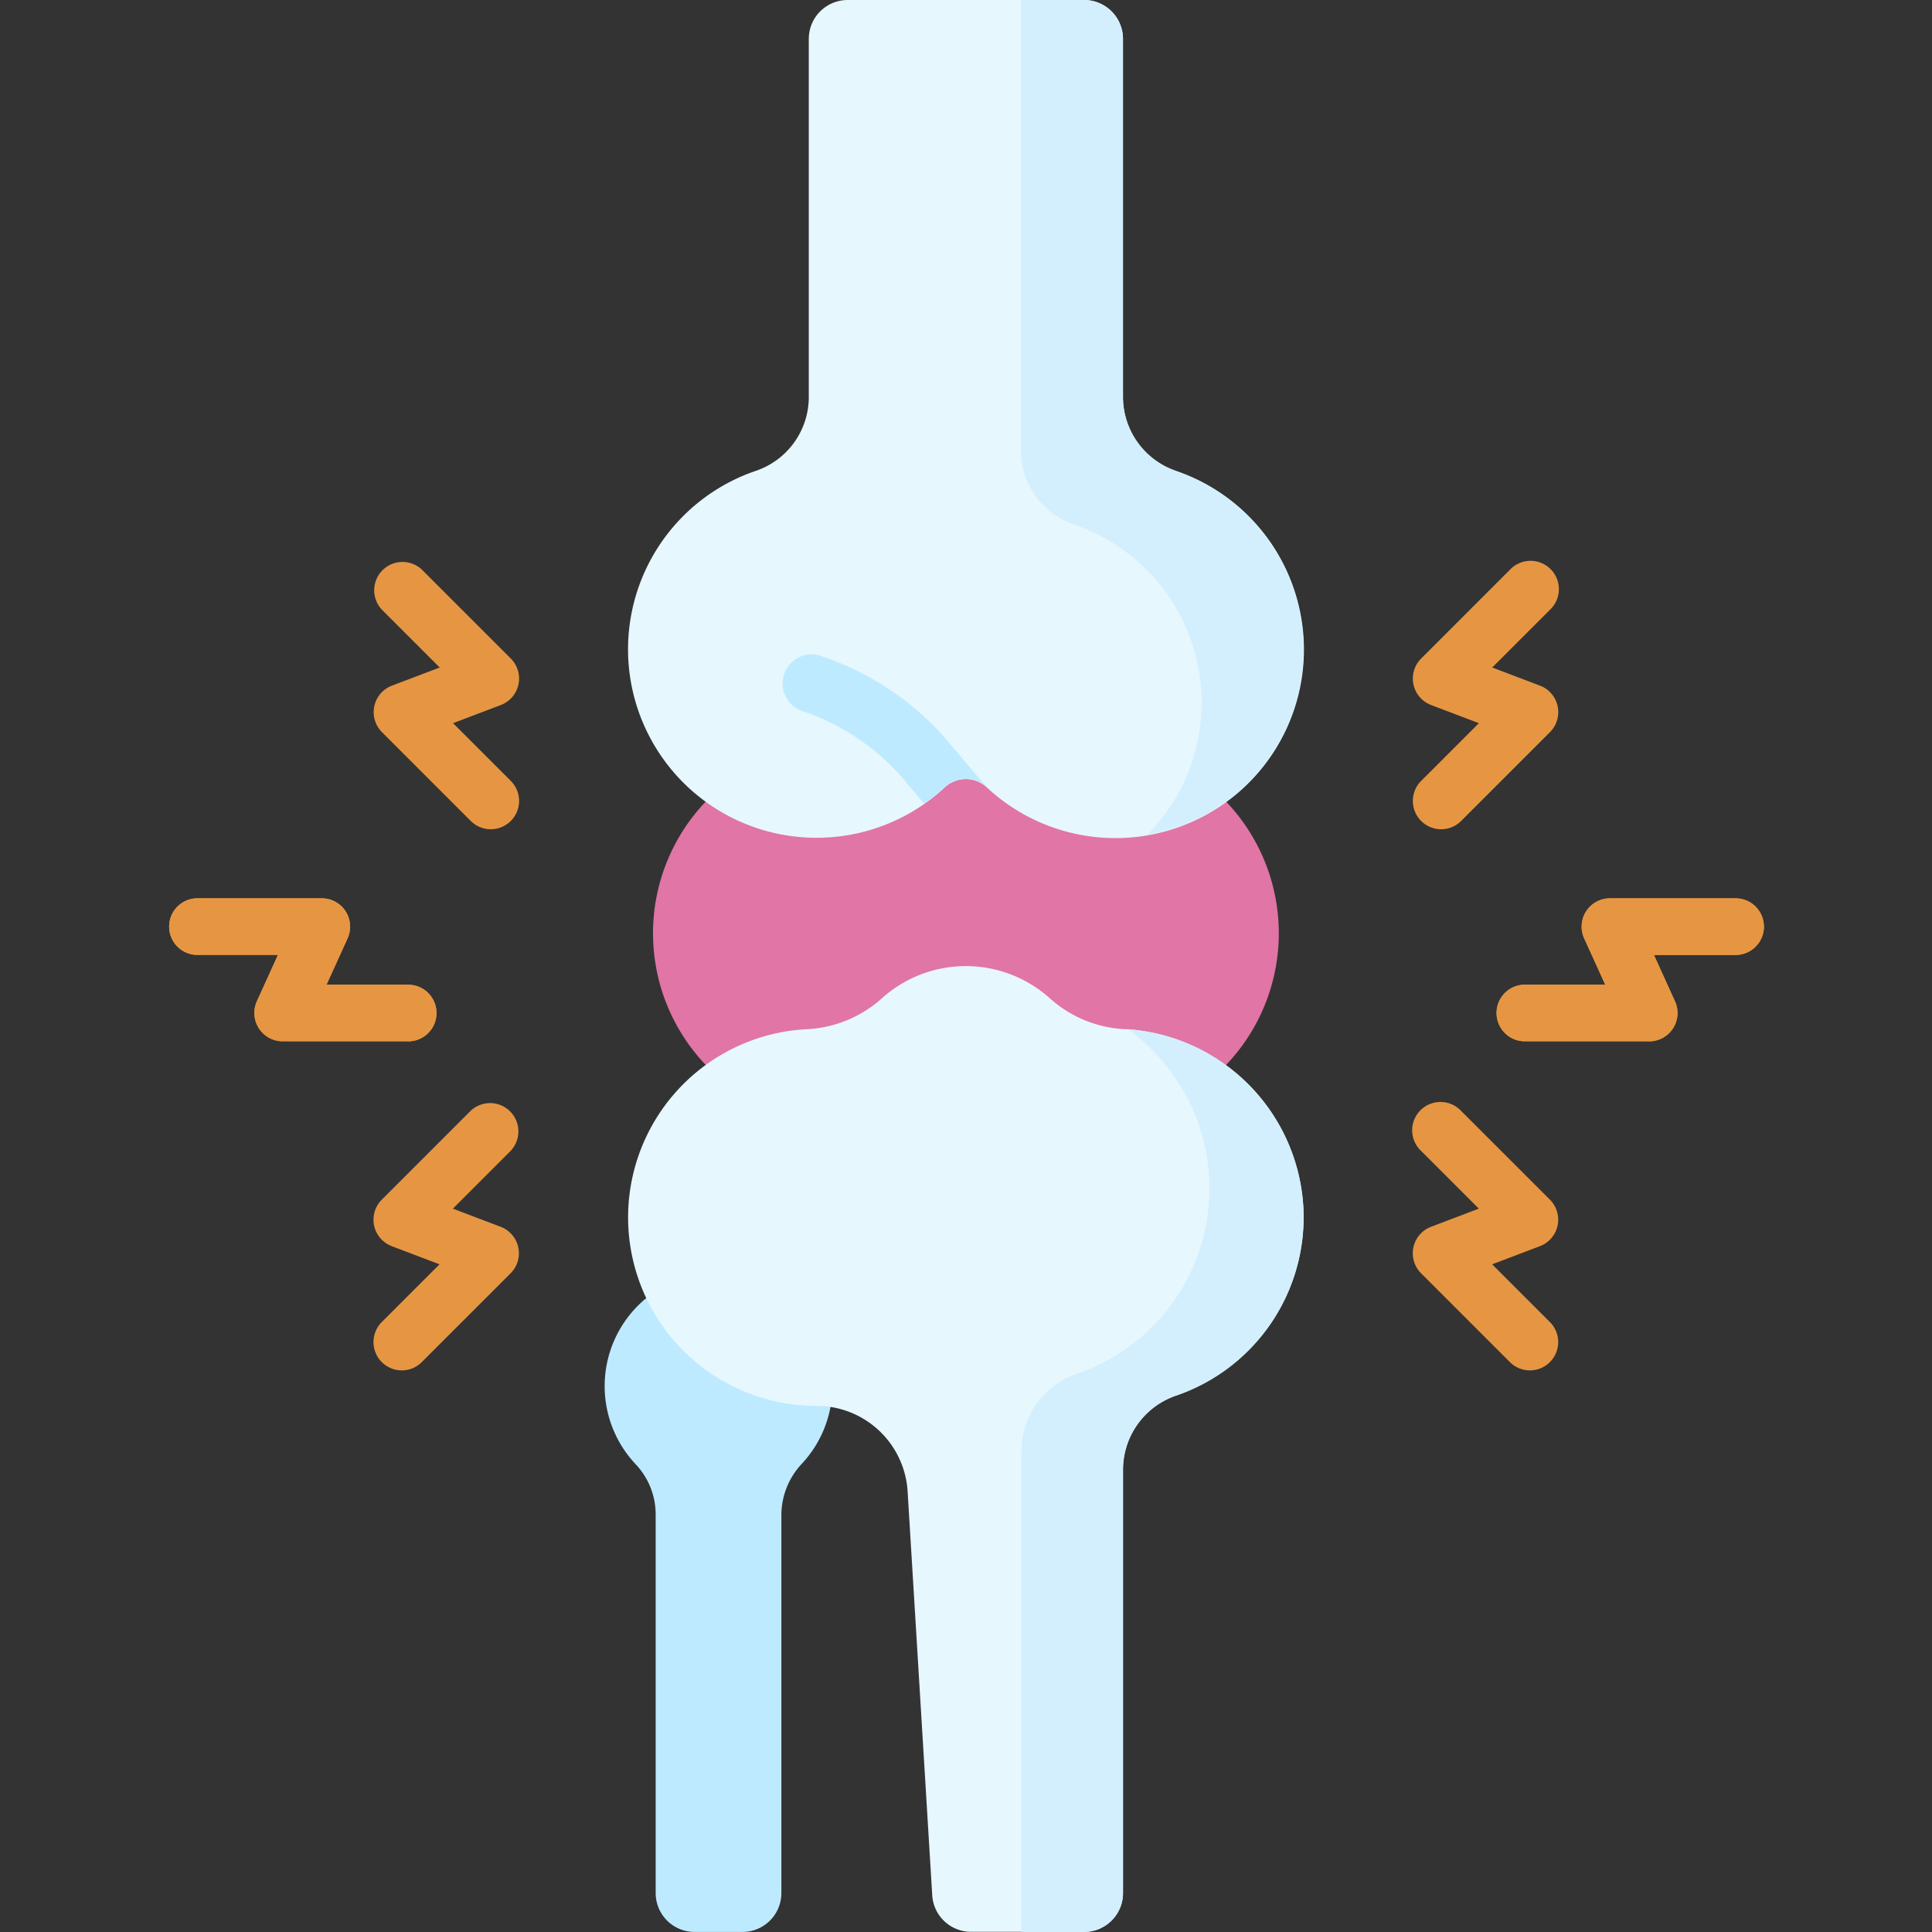 <svg xmlns="http://www.w3.org/2000/svg" width="32" height="32" viewBox="0 0 32 32">
  <rect x="0" y="0" width="32" height="32" fill="#333333" stroke="none"/>
  <g id="Group_60209" data-name="Group 60209" transform="translate(10644 -5751)">
    <rect id="Rectangle_16203" data-name="Rectangle 16203" width="32" height="32" transform="translate(-10644 5751)" fill="#fff" opacity="0"/>
    <g id="svgexport-6_41_" data-name="svgexport-6 (41)" transform="translate(-10641.218 5751)">
      <g id="Group_59398" data-name="Group 59398" transform="translate(0 0)">
        <g id="Group_59382" data-name="Group 59382" transform="translate(8.034 12.298)">
          <path id="Path_27633" data-name="Path 27633" d="M180.285,203.087a3.16,3.16,0,0,0,0-6.32H176.24a3.16,3.16,0,1,0,0,6.32Z" transform="translate(-173.08 -196.767)" fill="#e175a5"/>
        </g>
        <g id="Group_59383" data-name="Group 59383" transform="translate(7.233 21.073)">
          <path id="Path_27634" data-name="Path 27634" d="M164.032,339.057a1.886,1.886,0,1,0-3.252,1.3,1.212,1.212,0,0,1,.325.838v6.258a.644.644,0,0,0,.644.644h.794a.644.644,0,0,0,.644-.644v-6.269a1.245,1.245,0,0,1,.342-.845A1.879,1.879,0,0,0,164.032,339.057Z" transform="translate(-160.26 -337.171)" fill="#beeaff"/>
        </g>
        <g id="Group_59384" data-name="Group 59384" transform="translate(7.623)">
          <path id="Path_27635" data-name="Path 27635" d="M174.7,6.569V.644A.644.644,0,0,0,174.056,0H170.14a.644.644,0,0,0-.644.644V6.569a1.291,1.291,0,0,1-.869,1.227,3.122,3.122,0,1,0,3.123,5.245.511.511,0,0,1,.694,0A3.122,3.122,0,1,0,175.569,7.8,1.291,1.291,0,0,1,174.7,6.569Z" transform="translate(-166.505 0)" fill="#e6f7fe"/>
        </g>
        <g id="Group_59385" data-name="Group 59385" transform="translate(14.127)">
          <path id="Path_27636" data-name="Path 27636" d="M273.144,7.8a1.3,1.3,0,0,1-.884-1.232V.644A.644.644,0,0,0,271.616,0h-1.047V7.457a1.3,1.3,0,0,0,.884,1.232,3.116,3.116,0,0,1,1.207,5.141,3.122,3.122,0,0,0,.484-6.029Z" transform="translate(-270.569 0)" fill="#d3effd"/>
        </g>
        <g id="Group_59386" data-name="Group 59386" transform="translate(7.623 16)">
          <path id="Path_27637" data-name="Path 27637" d="M177.687,260.015a3.133,3.133,0,0,0-2.934-2.969l-.029,0a2.008,2.008,0,0,1-1.242-.516,2.081,2.081,0,0,0-2.771,0,2,2,0,0,1-1.238.516q-.117.006-.235.02a3.122,3.122,0,0,0,.388,6.22,1.509,1.509,0,0,1,1.506,1.417l.408,6.694a.644.644,0,0,0,.643.6h1.872a.644.644,0,0,0,.644-.644v-7.009a1.291,1.291,0,0,1,.869-1.227A3.122,3.122,0,0,0,177.687,260.015Z" transform="translate(-166.504 -256)" fill="#e6f7fe"/>
        </g>
        <g id="Group_59387" data-name="Group 59387" transform="translate(14.136 17.048)">
          <path id="Path_27638" data-name="Path 27638" d="M275.375,275.733a3.133,3.133,0,0,0-2.91-2.967,3.245,3.245,0,0,1-.84,5.706,1.357,1.357,0,0,0-.921,1.282v7.964h1.039a.644.644,0,0,0,.644-.644v-7.009a1.3,1.3,0,0,1,.885-1.232A3.122,3.122,0,0,0,275.375,275.733Z" transform="translate(-270.704 -272.766)" fill="#d3effd"/>
        </g>
        <path id="Path_27639" data-name="Path 27639" d="M210.612,175.553l-.557-.655a4.713,4.713,0,0,0-2.248-1.54.483.483,0,0,0-.221.94A3.8,3.8,0,0,1,209.3,175.5l.011.014.262.308a3.133,3.133,0,0,0,.34-.274.511.511,0,0,1,.694,0Z" transform="translate(-197.046 -162.51)" fill="#beeaff"/>
        <g id="Group_59392" data-name="Group 59392" transform="translate(20.618 9.302)">
          <g id="Group_59388" data-name="Group 59388" transform="translate(1.366 5.577)">
            <path id="Path_27640" data-name="Path 27640" d="M398.822,240.431h-2.081a.469.469,0,0,1,0-.937h1.353l-.349-.768a.469.469,0,0,1,.427-.663h2.081a.469.469,0,0,1,0,.938H398.9l.349.768a.469.469,0,0,1-.427.663Z" transform="translate(-396.272 -238.063)" fill="#e69642"/>
          </g>
          <g id="Group_59389" data-name="Group 59389" transform="translate(1.366 5.577)">
            <path id="Path_27641" data-name="Path 27641" d="M398.822,240.431h-2.081a.469.469,0,0,1,0-.937h1.353l-.349-.768a.469.469,0,0,1,.427-.663h2.081a.469.469,0,0,1,0,.938H398.9l.349.768a.469.469,0,0,1-.427.663Z" transform="translate(-396.272 -238.063)" fill="#e69642"/>
          </g>
          <g id="Group_59390" data-name="Group 59390" transform="translate(0)">
            <path id="Path_27642" data-name="Path 27642" d="M374.887,153.27a.469.469,0,0,1-.331-.8l.957-.957-.79-.3a.469.469,0,0,1-.167-.77l1.472-1.472a.469.469,0,1,1,.663.663l-.957.957.79.3a.469.469,0,0,1,.167.77l-1.472,1.472A.467.467,0,0,1,374.887,153.27Z" transform="translate(-374.418 -148.837)" fill="#e69642"/>
          </g>
          <g id="Group_59391" data-name="Group 59391" transform="translate(0 8.963)">
            <path id="Path_27643" data-name="Path 27643" d="M376.36,296.671a.468.468,0,0,1-.332-.137l-1.472-1.472a.469.469,0,0,1,.167-.77l.79-.3-.957-.957a.469.469,0,1,1,.663-.663l1.472,1.472a.469.469,0,0,1-.167.77l-.79.3.957.957a.469.469,0,0,1-.331.8Z" transform="translate(-374.419 -292.238)" fill="#e69642"/>
          </g>
        </g>
        <g id="Group_59397" data-name="Group 59397" transform="translate(0 9.302)">
          <g id="Group_59393" data-name="Group 59393" transform="translate(0 5.577)">
            <path id="Path_27644" data-name="Path 27644" d="M48.514,240.431H46.433a.469.469,0,0,1-.427-.663l.349-.768H45a.469.469,0,0,1,0-.937h2.081a.469.469,0,0,1,.427.663l-.349.768h1.353a.469.469,0,0,1,0,.938Z" transform="translate(-44.533 -238.063)" fill="#e69642"/>
          </g>
          <g id="Group_59394" data-name="Group 59394" transform="translate(0 5.577)">
            <path id="Path_27645" data-name="Path 27645" d="M48.514,240.431H46.433a.469.469,0,0,1-.427-.663l.349-.768H45a.469.469,0,0,1,0-.937h2.081a.469.469,0,0,1,.427.663l-.349.768h1.353a.469.469,0,0,1,0,.938Z" transform="translate(-44.533 -238.063)" fill="#e69642"/>
          </g>
          <g id="Group_59395" data-name="Group 59395" transform="translate(3.406)">
            <path id="Path_27646" data-name="Path 27646" d="M100.976,153.27a.467.467,0,0,1-.331-.137l-1.472-1.472a.469.469,0,0,1,.167-.77l.79-.3-.957-.957a.469.469,0,0,1,.663-.663l1.472,1.472a.469.469,0,0,1-.167.77l-.79.3.957.957a.469.469,0,0,1-.331.8Z" transform="translate(-99.035 -148.837)" fill="#e69642"/>
          </g>
          <g id="Group_59396" data-name="Group 59396" transform="translate(3.406 8.963)">
            <path id="Path_27647" data-name="Path 27647" d="M99.5,296.671a.469.469,0,0,1-.331-.8l.957-.957-.79-.3a.469.469,0,0,1-.167-.77l1.472-1.472a.469.469,0,0,1,.663.663l-.957.957.79.3a.469.469,0,0,1,.167.77l-1.472,1.472A.467.467,0,0,1,99.5,296.671Z" transform="translate(-99.034 -292.238)" fill="#e69642"/>
          </g>
        </g>
      </g>
    </g>
  </g>
</svg>
